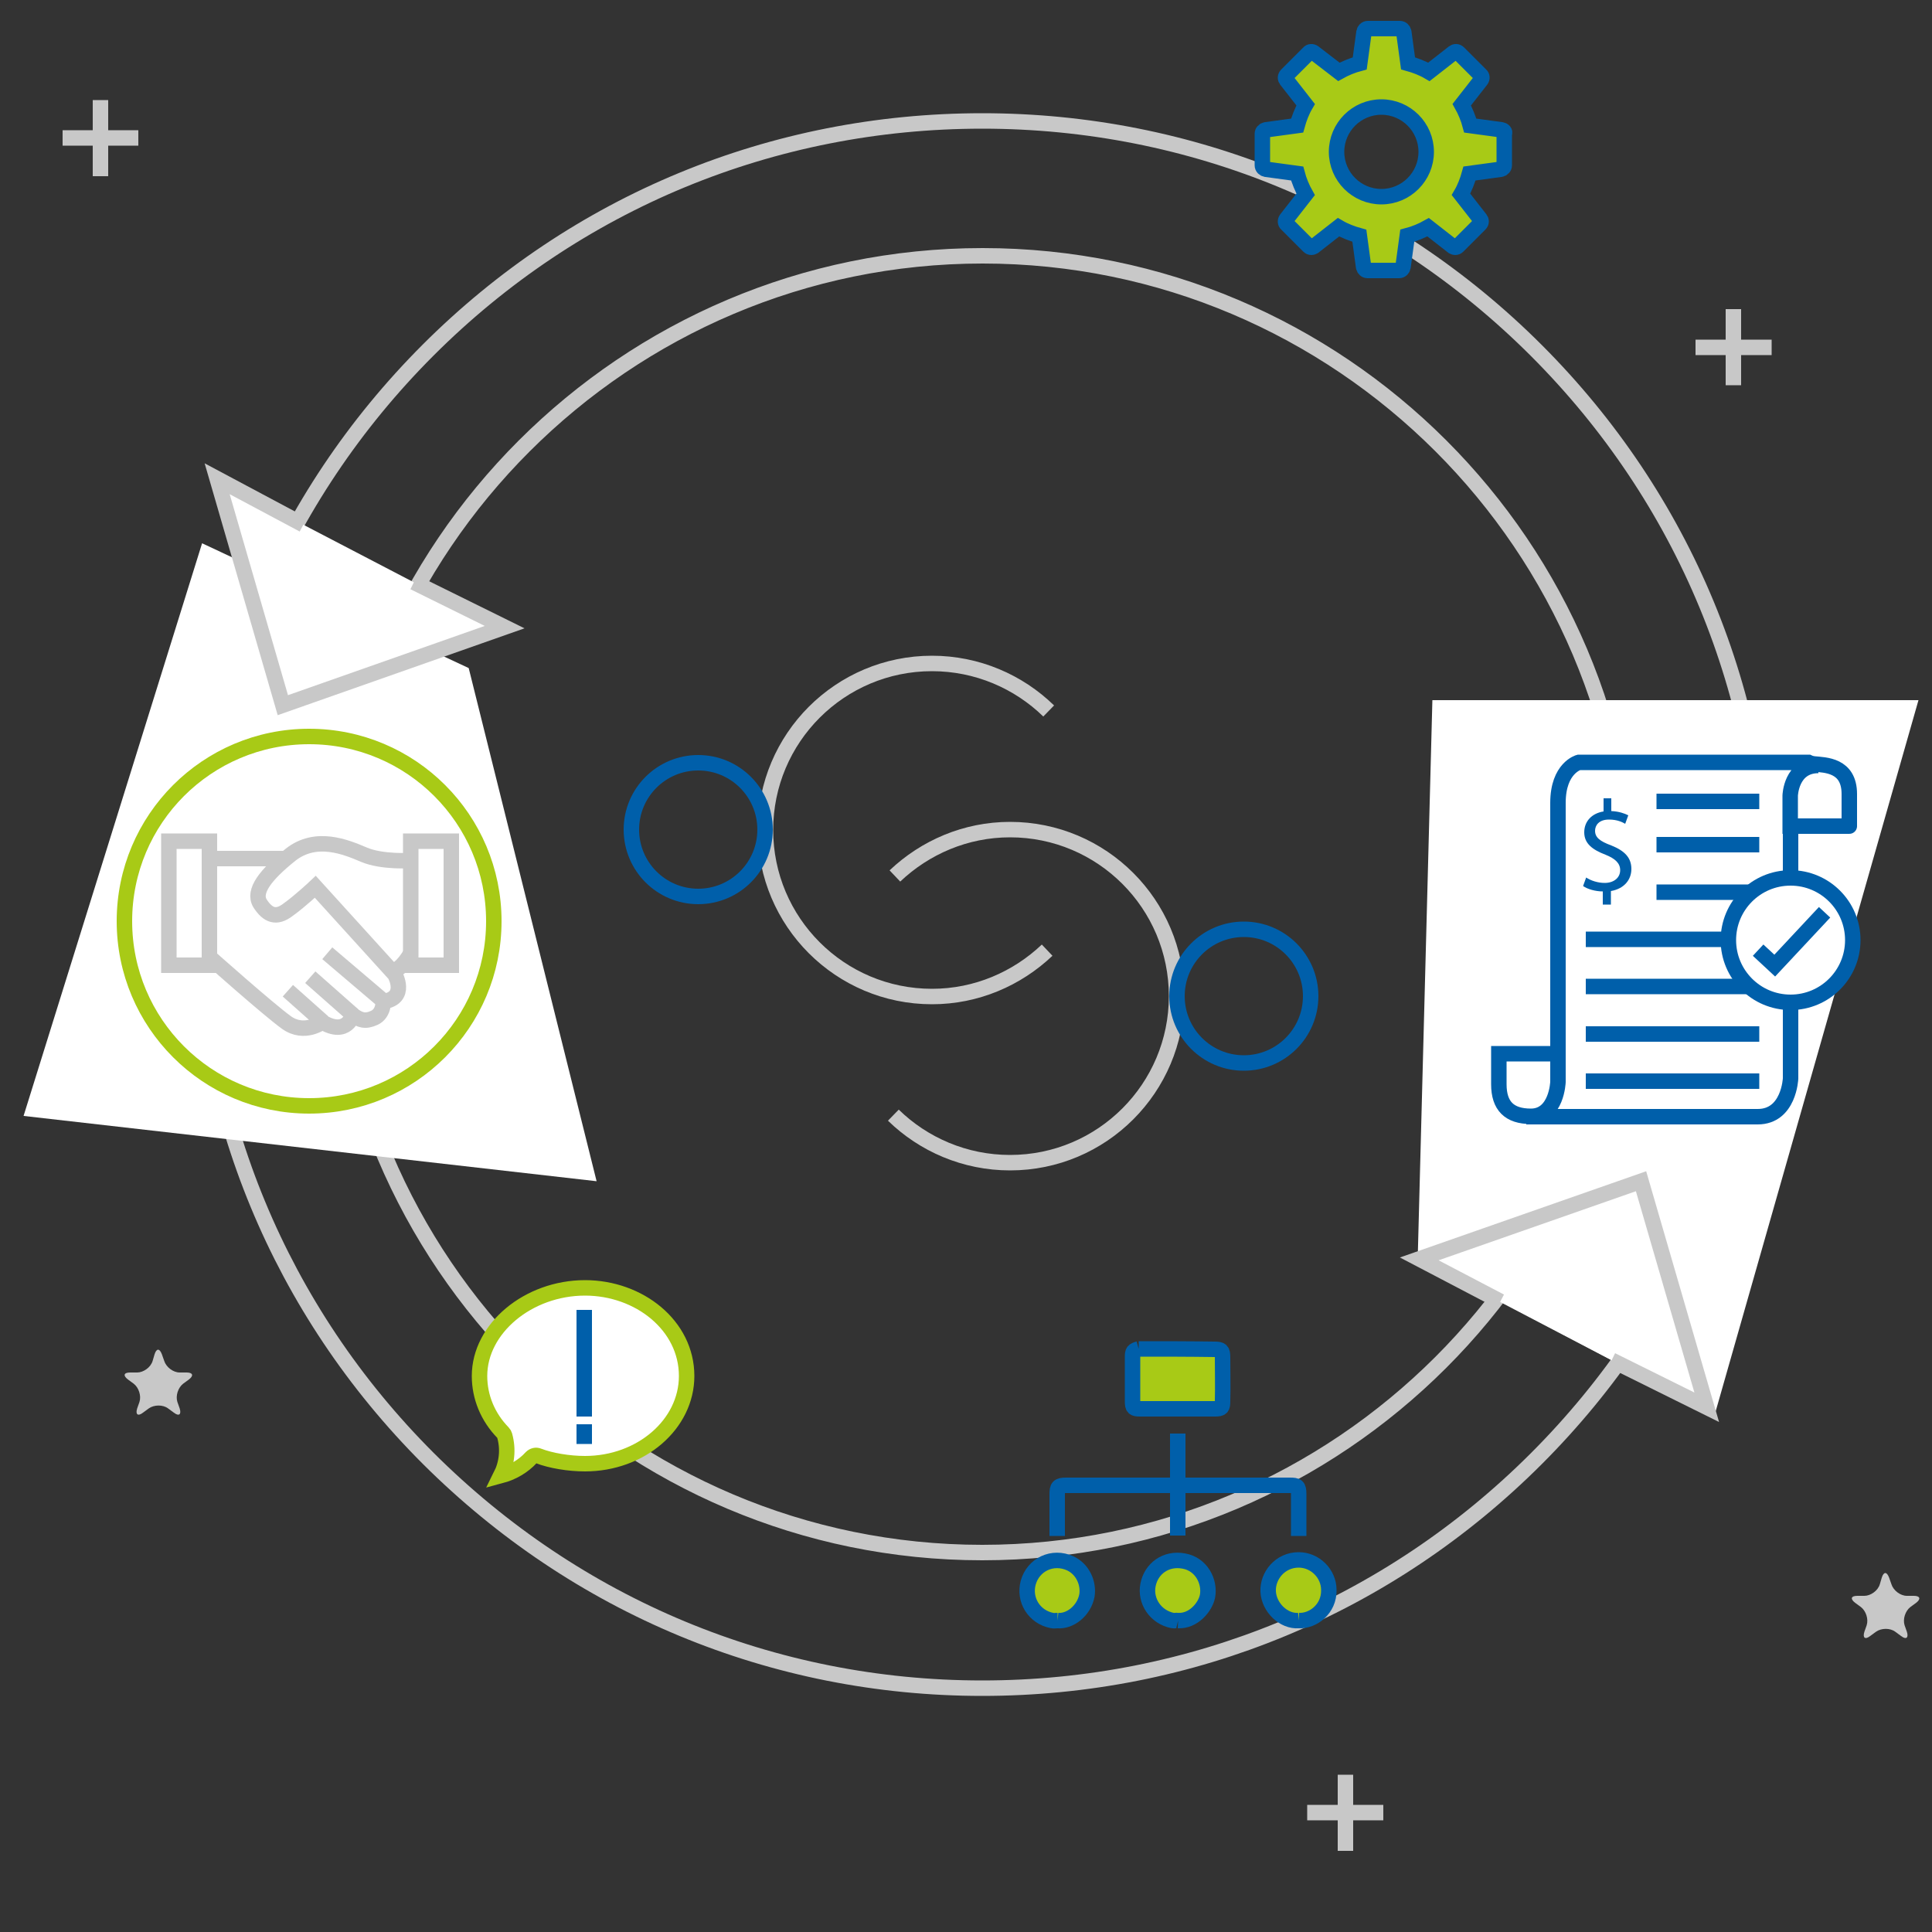 <?xml version="1.0" encoding="utf-8"?>
<!-- Generator: Adobe Illustrator 19.0.0, SVG Export Plug-In . SVG Version: 6.00 Build 0)  -->
<svg version="1.1" id="Layer_1" xmlns="http://www.w3.org/2000/svg" xmlns:xlink="http://www.w3.org/1999/xlink" x="0px" y="0px" height="400px" width="400px"
	 viewBox="0 0 500 500" style="enable-background:new 0 0 500 500;" xml:space="preserve">
<rect x="0" y="0" width="500" height="500" fill="#333333" stroke="none"/>
<style type="text/css">
	.st0{fill:none;stroke:#C8C8C8;stroke-width:4;stroke-miterlimit:10;}
	.st1{fill:#FFFFFF;}
	.st2{fill:#FFFFFF;stroke:#C8C8C8;stroke-width:4;stroke-miterlimit:10;}
	.st3{fill:#C8C8C8;}
	.st4{fill:none;stroke:#A8CA16;stroke-width:4;stroke-miterlimit:10;}
	.st5{fill:none;stroke:#005FAA;stroke-width:4;stroke-miterlimit:10;}
	.st6{fill:#005FAA;}
	.st7{fill:#A8CA16;stroke:#005FAA;stroke-width:4;stroke-miterlimit:10;}
	.st8{fill:#FFFFFF;stroke:#A8CA16;stroke-width:4;stroke-miterlimit:10;}
</style>
<g id="XMLID_815_">
	<g id="XMLID_402_">
		<path id="XMLID_403_" class="st0" d="M110.8,377.4C72.5,339.1,51.4,288.2,51.4,234s21.1-105.1,59.4-143.4S200,31.3,254.2,31.3
			s105.1,21.1,143.4,59.4s59.4,89.2,59.4,143.4s-21.1,105.1-59.4,143.4s-89.2,59.4-143.4,59.4S149.2,415.7,110.8,377.4z M86.4,234
			c0,92.5,75.3,167.8,167.8,167.8S422.1,326.6,422.1,234S346.8,66.2,254.3,66.2S86.4,141.5,86.4,234z"/>
	</g>
	<polygon id="XMLID_883_" class="st1" points="6.1,288.8 154.4,305.7 121.3,172.9 52.3,140.6 	"/>
	<polygon id="XMLID_882_" class="st1" points="366.9,325.8 443.8,366 496.5,181.2 370.7,181.2 	"/>
	<polyline id="XMLID_881_" class="st2" points="78.5,135.8 56.2,123.9 73.2,182.5 130.6,162.3 107.1,150.7 	"/>
	<polyline id="XMLID_880_" class="st2" points="417.1,352 441.7,364.2 424.7,305.7 367.3,325.8 388.3,336.8 	"/>
	<g id="XMLID_404_">
		<line id="XMLID_405_" class="st0" x1="448.6" y1="80" x2="448.6" y2="99.7"/>
		<line id="XMLID_878_" class="st0" x1="458.5" y1="89.9" x2="438.8" y2="89.9"/>
	</g>
	<g id="XMLID_406_">
		<line id="XMLID_407_" class="st0" x1="348.2" y1="459.3" x2="348.2" y2="479"/>
		<line id="XMLID_875_" class="st0" x1="358" y1="469.1" x2="338.3" y2="469.1"/>
	</g>
	<g id="XMLID_408_">
		<line id="XMLID_409_" class="st0" x1="26" y1="25.9" x2="26" y2="45.6"/>
		<line id="XMLID_872_" class="st0" x1="35.8" y1="35.7" x2="16.2" y2="35.7"/>
	</g>
	<g id="XMLID_412_">
		<path id="XMLID_15_" class="st3" d="M40,350.5c0.5-1.6,1.3-1.6,1.9,0l0.6,1.7c0.5,1.6,2.3,3,4,3h1.8c1.6,0,1.9,0.8,0.6,1.8
			l-1.5,1.1c-1.3,1-2,3.1-1.5,4.7l0.6,1.7c0.5,1.6-0.2,2.1-1.5,1.1l-1.5-1.1c-1.3-1-3.6-1-5,0l-1.5,1.1c-1.3,1-2,0.5-1.5-1.1
			l0.6-1.7c0.5-1.6-0.2-3.7-1.5-4.7l-1.5-1.1c-1.3-1-1.1-1.8,0.6-1.8h1.8c1.6,0,3.5-1.3,4-3L40,350.5z"/>
	</g>
	<g id="XMLID_415_">
		<path id="XMLID_11_" class="st3" d="M487,408.3c0.5-1.6,1.3-1.6,1.9,0l0.6,1.7c0.5,1.6,2.3,3,4,3h1.8c1.6,0,1.9,0.8,0.6,1.8
			l-1.5,1.1c-1.3,1-2,3.1-1.5,4.7l0.6,1.7c0.5,1.6-0.2,2.1-1.5,1.1l-1.5-1.1c-1.3-1-3.6-1-5,0l-1.5,1.1c-1.3,1-2,0.5-1.5-1.1
			l0.6-1.7c0.5-1.6-0.2-3.7-1.5-4.7l-1.5-1.1c-1.3-1-1.1-1.8,0.6-1.8h1.8c1.6,0,3.5-1.3,4-3L487,408.3z"/>
	</g>
	<circle id="XMLID_416_" class="st4" cx="80" cy="238.4" r="47.8"/>
	<g id="XMLID_418_">
		<g id="XMLID_419_">
			<path id="XMLID_420_" class="st0" d="M271,245.9c-7.8,7.4-18.3,12-29.8,12c-23.8,0-43.1-19.3-43.1-43.1s19.3-43.1,43.1-43.1
				c11.7,0,22.4,4.7,30.2,12.3"/>
			<circle id="XMLID_421_" class="st5" cx="180.7" cy="214.7" r="17.3"/>
		</g>
		<g id="XMLID_422_">
			<path id="XMLID_860_" class="st0" d="M231.6,226.7c7.8-7.4,18.3-12,29.8-12c23.8,0,43.1,19.3,43.1,43.1s-19.3,43.1-43.1,43.1
				c-11.7,0-22.4-4.7-30.2-12.3"/>
			<circle id="XMLID_859_" class="st5" cx="321.9" cy="257.8" r="17.3"/>
		</g>
	</g>
	<g id="XMLID_423_">
		<rect id="XMLID_424_" x="106.3" y="217.7" class="st0" width="10.5" height="32.1"/>
		<rect id="XMLID_425_" x="43.7" y="217.7" class="st0" width="10.5" height="32.1"/>
		<path id="XMLID_426_" class="st0" d="M106.3,222.7c0,0-7.4,0.5-12.1-1.5c-4.7-2-12.4-5.2-19,0c-6.5,5.2-9.8,9.5-7.9,12.6
			c2,3.1,4.2,4,7.3,1.6c3.2-2.3,7-5.9,7-5.9l20.6,22.7c0,0,3.4,6.1-3,7c0,0,0.1,3.1-2.3,4.2s-3.7,0.6-5.6-0.7c0,0-1.5,5.6-7.9,1.8
			c0,0-4.6,3.5-9.3,0.1c-4.7-3.4-20.1-17.1-20.1-17.1"/>
		<line id="XMLID_427_" class="st0" x1="74.5" y1="256.4" x2="83.6" y2="264.5"/>
		<line id="XMLID_428_" class="st0" x1="80.3" y1="252.9" x2="91.4" y2="262.7"/>
		<line id="XMLID_429_" class="st0" x1="84.7" y1="246.7" x2="99.4" y2="259.2"/>
		<path id="XMLID_430_" class="st0" d="M106.3,246.7c0,0-2.3,4.3-4.8,4.6"/>
		<line id="XMLID_431_" class="st0" x1="54.2" y1="222.2" x2="74.5" y2="222.2"/>
	</g>
	<g id="XMLID_432_">
		<path id="XMLID_433_" class="st5" d="M403.2,272.7h-15.3c0,0,0,2.3,0,7.9c0,5.6,2.7,8.3,8.3,8.3c6.7,0,7-8.9,7-8.9s0-63.1,0-72.2
			s5.4-10.5,5.4-10.5H468c0,0,0.6,0.3,1.4,0.4c2.9,0.3,9.2,0.2,9.2,7.8c0,9.2,0,8.3,0,8.3h-15.3v-7.9c0,0,0.2-7.8,7.3-7.8"/>
		<g id="XMLID_434_">
			<path id="XMLID_435_" class="st6" d="M414.8,234.1v-3.4c-1.9,0-4-0.6-5.1-1.4l0.8-2.2c1.2,0.8,3,1.4,4.8,1.4c2.3,0,4-1.3,4-3.3
				c0-1.8-1.3-3-3.8-4c-3.4-1.3-5.5-2.9-5.5-5.8c0-2.8,1.9-4.9,5-5.4v-3.4h2v3.3c2,0.1,3.4,0.6,4.4,1.1l-0.8,2.2
				c-0.7-0.4-2-1.1-4.2-1.1c-2.6,0-3.6,1.5-3.6,2.9c0,1.7,1.2,2.7,4.2,3.8c3.5,1.4,5.2,3.2,5.2,6.1c0,2.7-1.8,5.1-5.3,5.7v3.5H414.8
				z"/>
		</g>
		<line id="XMLID_437_" class="st5" x1="428.7" y1="207.4" x2="455.3" y2="207.4"/>
		<line id="XMLID_438_" class="st5" x1="428.7" y1="218.6" x2="455.3" y2="218.6"/>
		<line id="XMLID_439_" class="st5" x1="428.7" y1="230.9" x2="453.2" y2="230.9"/>
		<line id="XMLID_440_" class="st5" x1="410.4" y1="243.1" x2="447.1" y2="243.1"/>
		<line id="XMLID_441_" class="st5" x1="410.4" y1="255.3" x2="453.2" y2="255.3"/>
		<line id="XMLID_442_" class="st5" x1="410.4" y1="267.6" x2="455.3" y2="267.6"/>
		<line id="XMLID_443_" class="st5" x1="410.4" y1="279.8" x2="455.3" y2="279.8"/>
		<circle id="XMLID_444_" class="st5" cx="463.4" cy="243.3" r="16.1"/>
		<polyline id="XMLID_445_" class="st5" points="455,245.9 459.3,249.9 472.2,236.1 		"/>
		<line id="XMLID_446_" class="st5" x1="463.4" y1="213.5" x2="463.4" y2="226.8"/>
		<path id="XMLID_447_" class="st5" d="M463.4,259.4v19.7c0,0-0.4,9.9-8.5,9.9c-8.1,0-59.9,0-59.9,0"/>
	</g>
	<path id="XMLID_464_" class="st7" d="M388.6,33.6l-8.1-1.1c-0.5-1.9-1.3-3.8-2.2-5.4l5-6.4c0.3-0.4,0.3-1-0.1-1.3l-5.7-5.7
		c-0.4-0.4-0.9-0.4-1.3-0.1l-6.4,5c-1.7-1-3.6-1.7-5.4-2.2l-1.1-8.1c-0.1-0.5-0.5-0.9-1-0.9H354c-0.5,0-0.9,0.4-1,0.9l-1.1,8.1
		c-1.9,0.5-3.8,1.3-5.4,2.2l-6.5-5c-0.4-0.3-1-0.3-1.3,0.1l-5.7,5.7c-0.4,0.4-0.4,0.9-0.1,1.3l5,6.4c-1,1.7-1.7,3.6-2.2,5.4
		l-8.1,1.1c-0.5,0.1-0.9,0.5-0.9,1v8.2c0,0.5,0.4,0.9,0.9,1l8.1,1.1c0.5,1.9,1.3,3.8,2.2,5.4l-5,6.4c-0.3,0.4-0.3,1,0.1,1.3l5.7,5.7
		c0.2,0.2,0.4,0.3,0.7,0.3c0.2,0,0.4-0.1,0.6-0.2l6.4-5c1.7,1,3.6,1.7,5.4,2.2l1.1,8.1c0.1,0.5,0.5,0.9,1,0.9h8.2
		c0.5,0,0.9-0.4,1-0.9l1.1-8.1c1.9-0.5,3.8-1.3,5.4-2.2l6.4,5c0.2,0.1,0.4,0.2,0.6,0.2c0.3,0,0.5-0.1,0.7-0.3l5.7-5.7
		c0.4-0.4,0.4-0.9,0.1-1.3l-5-6.4c1-1.7,1.7-3.6,2.2-5.4l8.1-1.1c0.5-0.1,0.9-0.5,0.9-1v-8.2C389.6,34.1,389.1,33.7,388.6,33.6z
		 M357.5,50.9c-6.4,0-11.6-5.2-11.6-11.6s5.2-11.6,11.6-11.6c6.4,0,11.6,5.2,11.6,11.6S363.9,50.9,357.5,50.9z"/>
	<path id="XMLID_474_" class="st8" d="M151.4,378.8c-4.2,0-8.9-0.8-12-2c-0.7-0.3-1.4-0.1-1.9,0.4c-2.1,2.3-4.9,3.9-7.9,4.7
		c1.6-3.2,2-6.8,1-10.4c-0.1-0.3-0.2-0.5-0.4-0.7c-4-4.1-6.1-9.3-6.1-14.7c0-12.3,12.6-22.8,27.3-22.8c14,0,26.3,9.7,26.3,22.8
		C177.7,368.6,165.9,378.8,151.4,378.8z"/>
	<g id="XMLID_475_">
		<line id="XMLID_476_" class="st5" x1="151.2" y1="339" x2="151.2" y2="366.6"/>
		<line id="XMLID_477_" class="st5" x1="151.2" y1="368.6" x2="151.2" y2="373.7"/>
	</g>
	<g id="XMLID_478_">
		<path id="XMLID_479_" class="st7" d="M273.7,419.4c3.1,0.3,6.8-2.4,7.6-6.5c0.5-3.2-1.1-6.8-4.3-8.3c-4.6-2.1-9.6,0.3-10.9,5
			c-1.2,4.4,1.5,8.9,6.2,9.8C272.7,419.5,273.1,419.4,273.7,419.4"/>
		<path id="XMLID_480_" class="st7" d="M304.9,419.4c3.9,0.2,7-3.4,7.6-6.3c0.7-3.8-1.6-8.3-6.1-9.1c-4.7-0.9-8.5,2-9.3,6.2
			c-0.8,4.1,1.9,8.3,6.4,9.2C303.9,419.5,304.5,419.3,304.9,419.4"/>
		<path id="XMLID_481_" class="st7" d="M336.1,419.4c3.7,0.2,7.9-3,7.8-7.9c0-4.3-3.6-7.8-7.8-7.8c-4.8,0-8.1,4.1-7.9,8.2
			C328.4,416,332.2,419.7,336.1,419.4"/>
		<path id="XMLID_482_" class="st5" d="M336.1,397.5c0-3.6,0-7.1,0-10.8c0-2.1-0.4-2.3-2.3-2.3c-19.3,0-38.6,0-57.9,0
			c-2,0-2.3,0.4-2.3,2.3c0,3.6,0,7.1,0,10.8"/>
		<path id="XMLID_483_" class="st5" d="M304.8,371c0,0.3,0,0.6,0,0.9c0,8.5,0,16.9,0,25.5"/>
		<path id="XMLID_484_" class="st7" d="M294.7,349.1c-1.4,0.4-1.6,0.6-1.6,2.1c0,3.8,0,7.7,0,11.4c0,1.8,0.3,2,2,2
			c6.4,0,12.9,0,19.3,0c1.8,0,2-0.3,2-2c0.1-3.8,0-7.6,0-11.3c0-1.8-0.3-2.1-2.1-2.1C307.8,349.1,301.3,349.1,294.7,349.1"/>
	</g>
</g>
</svg>
